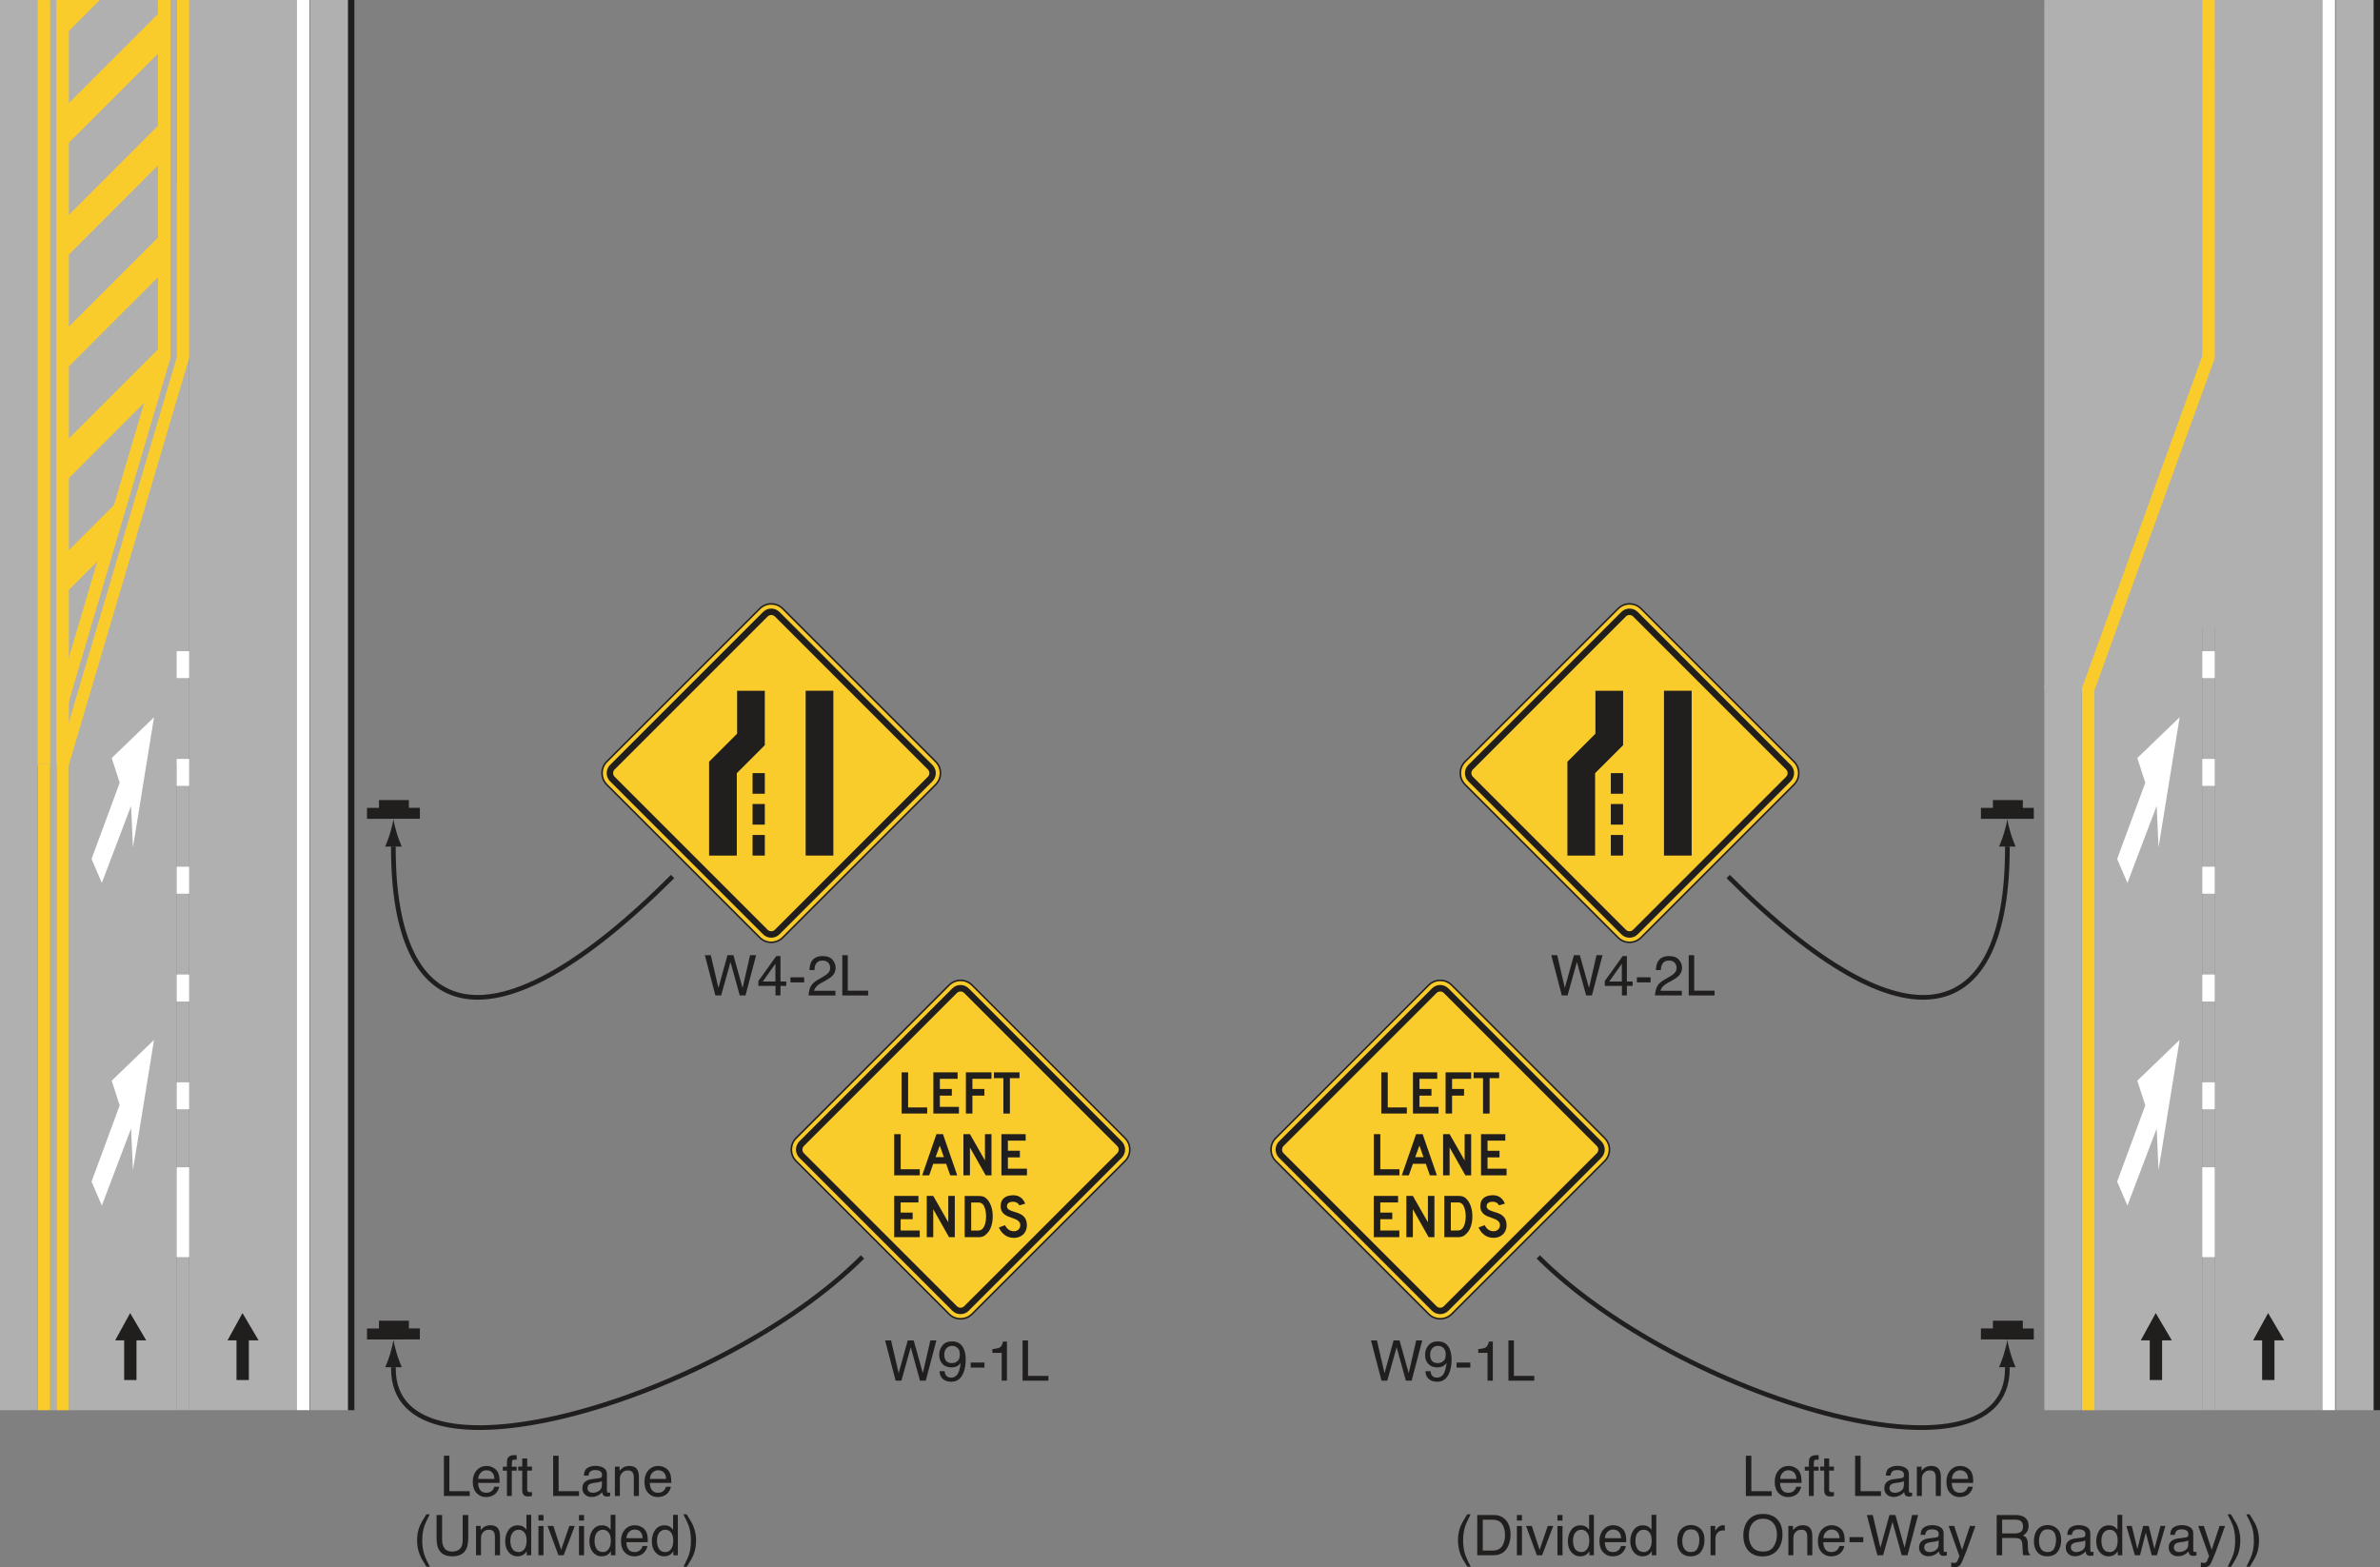 <?xml version="1.0" encoding="UTF-8"?>
<svg width="381.52pt" height="251.23pt" version="1.2" viewBox="0 0 381.52 251.23" xmlns="http://www.w3.org/2000/svg" xmlns:xlink="http://www.w3.org/1999/xlink"><rect x="0" y="0" width="381.52" height="251.23" fill="#808080" stroke="none"/><defs><symbol id="aa" overflow="visible"></symbol><symbol id="a" overflow="visible"><path d="m0.688-6.453h0.875v5.688h3.266v0.766h-4.141z"/></symbol><symbol id="b" overflow="visible"><path d="m2.547-4.812c0.332 0 0.656 0.078 0.969 0.234s0.551 0.359 0.719 0.609c0.156 0.242 0.258 0.516 0.312 0.828 0.039 0.219 0.062 0.57 0.062 1.047h-3.438c0.008 0.469 0.117 0.852 0.328 1.141 0.207 0.293 0.535 0.438 0.984 0.438 0.414 0 0.742-0.133 0.984-0.406 0.145-0.164 0.242-0.352 0.297-0.562h0.781c-0.023 0.18-0.09 0.375-0.203 0.594-0.117 0.211-0.246 0.383-0.391 0.516-0.242 0.23-0.539 0.383-0.891 0.469-0.188 0.051-0.402 0.078-0.641 0.078-0.594 0-1.094-0.211-1.5-0.641-0.406-0.426-0.609-1.023-0.609-1.797 0-0.75 0.203-1.359 0.609-1.828 0.414-0.477 0.957-0.719 1.625-0.719zm1.25 2.078c-0.031-0.344-0.105-0.613-0.219-0.812-0.219-0.383-0.586-0.578-1.094-0.578-0.355 0-0.656 0.137-0.906 0.406-0.25 0.262-0.383 0.59-0.391 0.984z"/></symbol><symbol id="m" overflow="visible"><path d="m0.781-5.422c0.008-0.332 0.066-0.57 0.172-0.719 0.176-0.27 0.531-0.406 1.062-0.406h0.156c0.051 0 0.109 0.008 0.172 0.016v0.719h-0.172c-0.031-0.008-0.07-0.016-0.109-0.016-0.242 0-0.387 0.062-0.438 0.188-0.043 0.125-0.062 0.445-0.062 0.953h0.781v0.625h-0.781v4.062h-0.781v-4.062h-0.656v-0.625h0.656z"/></symbol><symbol id="l" overflow="visible"><path d="m0.734-6.016h0.797v1.312h0.766v0.641h-0.766v3.078c0 0.156 0.055 0.266 0.172 0.328 0.062 0.031 0.164 0.047 0.312 0.047h0.109c0.051 0 0.109-0.004 0.172-0.016v0.625c-0.094 0.031-0.195 0.051-0.297 0.062-0.094 0.008-0.199 0.016-0.312 0.016-0.367 0-0.617-0.094-0.75-0.281-0.137-0.195-0.203-0.441-0.203-0.734v-3.125h-0.641v-0.641h0.641z"/></symbol><symbol id="e" overflow="visible"></symbol><symbol id="d" overflow="visible"><path d="m1.188-1.25c0 0.23 0.082 0.414 0.25 0.547 0.164 0.125 0.363 0.188 0.594 0.188 0.281 0 0.551-0.062 0.812-0.188 0.438-0.219 0.656-0.57 0.656-1.062v-0.625c-0.094 0.062-0.219 0.117-0.375 0.156-0.156 0.031-0.309 0.059-0.453 0.078l-0.469 0.062c-0.293 0.043-0.512 0.105-0.656 0.188-0.242 0.137-0.359 0.355-0.359 0.656zm1.922-1.609c0.176-0.02 0.297-0.094 0.359-0.219 0.031-0.07 0.047-0.176 0.047-0.312 0-0.258-0.102-0.453-0.297-0.578-0.188-0.125-0.461-0.188-0.812-0.188-0.418 0-0.711 0.117-0.875 0.344-0.094 0.117-0.156 0.297-0.188 0.547h-0.734c0.008-0.582 0.191-0.988 0.547-1.219 0.363-0.227 0.785-0.344 1.266-0.344 0.551 0 1.004 0.109 1.359 0.328 0.344 0.211 0.516 0.539 0.516 0.984v2.703c0 0.086 0.016 0.152 0.047 0.203 0.031 0.055 0.098 0.078 0.203 0.078h0.125c0.039-0.008 0.086-0.02 0.141-0.031v0.578c-0.125 0.039-0.219 0.062-0.281 0.062-0.062 0.008-0.152 0.016-0.266 0.016-0.273 0-0.469-0.094-0.594-0.281-0.062-0.102-0.109-0.25-0.141-0.438-0.156 0.211-0.387 0.391-0.688 0.547-0.305 0.156-0.637 0.234-1 0.234-0.438 0-0.797-0.133-1.078-0.391-0.273-0.27-0.406-0.602-0.406-1 0-0.438 0.133-0.773 0.406-1.016 0.27-0.238 0.629-0.383 1.078-0.438z"/></symbol><symbol id="h" overflow="visible"><path d="m0.578-4.703h0.75v0.672c0.227-0.281 0.461-0.477 0.703-0.594 0.25-0.125 0.531-0.188 0.844-0.188 0.664 0 1.113 0.234 1.344 0.703 0.133 0.25 0.203 0.617 0.203 1.094v3.016h-0.812v-2.969c0-0.281-0.043-0.508-0.125-0.688-0.137-0.289-0.391-0.438-0.766-0.438-0.188 0-0.34 0.016-0.453 0.047-0.219 0.062-0.414 0.195-0.578 0.391-0.137 0.156-0.227 0.32-0.266 0.484-0.031 0.168-0.047 0.402-0.047 0.703v2.469h-0.797z"/></symbol><symbol id="k" overflow="visible"><path d="m2.656-6.562c-0.461 0.898-0.758 1.555-0.891 1.969-0.211 0.648-0.312 1.391-0.312 2.234s0.117 1.621 0.359 2.328c0.145 0.426 0.43 1.051 0.859 1.875h-0.531c-0.43-0.68-0.695-1.109-0.797-1.297-0.094-0.18-0.203-0.422-0.328-0.734-0.168-0.438-0.281-0.898-0.344-1.391-0.031-0.258-0.047-0.504-0.047-0.734 0-0.863 0.133-1.633 0.406-2.312 0.176-0.438 0.535-1.082 1.078-1.938z"/></symbol><symbol id="u" overflow="visible"><path d="m1.641-6.453v3.984c0 0.469 0.086 0.859 0.266 1.172 0.258 0.469 0.695 0.703 1.312 0.703 0.738 0 1.242-0.254 1.516-0.766 0.133-0.27 0.203-0.641 0.203-1.109v-3.984h0.891v3.625c0 0.793-0.105 1.402-0.312 1.828-0.398 0.781-1.141 1.172-2.234 1.172-1.086 0-1.824-0.391-2.219-1.172-0.211-0.426-0.312-1.035-0.312-1.828v-3.625z"/></symbol><symbol id="c" overflow="visible"><path d="m1.078-2.297c0 0.5 0.102 0.922 0.312 1.266 0.219 0.344 0.566 0.516 1.047 0.516 0.363 0 0.66-0.156 0.891-0.469 0.238-0.32 0.359-0.773 0.359-1.359 0-0.602-0.125-1.047-0.375-1.328-0.242-0.281-0.539-0.422-0.891-0.422-0.398 0-0.719 0.152-0.969 0.453-0.25 0.305-0.375 0.75-0.375 1.344zm1.188-2.5c0.363 0 0.664 0.078 0.906 0.234 0.145 0.086 0.305 0.242 0.484 0.469v-2.391h0.766v6.484h-0.719v-0.656c-0.188 0.293-0.406 0.508-0.656 0.641-0.25 0.125-0.539 0.188-0.859 0.188-0.531 0-0.992-0.219-1.375-0.656-0.375-0.445-0.562-1.035-0.562-1.766 0-0.688 0.172-1.281 0.516-1.781 0.352-0.508 0.852-0.766 1.5-0.766z"/></symbol><symbol id="i" overflow="visible"><path d="m0.578-4.688h0.812v4.688h-0.812zm0-1.766h0.812v0.891h-0.812z"/></symbol><symbol id="t" overflow="visible"><path d="m0.969-4.703 1.25 3.828 1.312-3.828h0.875l-1.781 4.703h-0.844l-1.734-4.703z"/></symbol><symbol id="j" overflow="visible"><path d="m0.312 1.844c0.469-0.918 0.77-1.586 0.906-2 0.195-0.625 0.297-1.359 0.297-2.203 0-0.852-0.117-1.629-0.344-2.328-0.156-0.438-0.449-1.062-0.875-1.875h0.531c0.445 0.719 0.719 1.168 0.812 1.344 0.102 0.168 0.207 0.398 0.312 0.688 0.145 0.367 0.242 0.73 0.297 1.094 0.062 0.355 0.094 0.699 0.094 1.031 0 0.867-0.137 1.637-0.406 2.312-0.18 0.438-0.539 1.082-1.078 1.938z"/></symbol><symbol id="g" overflow="visible"><path d="m1.109-6.453 1.219 5.25 1.453-5.25h0.953l1.469 5.25 1.203-5.25h0.969l-1.703 6.453h-0.922l-1.484-5.359-1.5 5.359h-0.922l-1.688-6.453z"/></symbol><symbol id="s" overflow="visible"><path d="m2.969-2.234v-2.844l-2.016 2.844zm0.016 2.234v-1.531h-2.75v-0.781l2.875-4h0.672v4.078h0.922v0.703h-0.922v1.531z"/></symbol><symbol id="f" overflow="visible"><path d="m0.375-2.906h2.203v0.812h-2.203z"/></symbol><symbol id="r" overflow="visible"><path d="m0.281 0c0.031-0.539 0.141-1.008 0.328-1.406 0.195-0.406 0.582-0.773 1.156-1.109l0.844-0.484c0.375-0.219 0.633-0.406 0.781-0.562 0.238-0.238 0.359-0.516 0.359-0.828 0-0.363-0.109-0.656-0.328-0.875s-0.512-0.328-0.875-0.328c-0.543 0-0.918 0.211-1.125 0.625-0.117 0.219-0.18 0.523-0.188 0.906h-0.797c0.008-0.539 0.109-0.988 0.297-1.344 0.344-0.602 0.945-0.906 1.812-0.906 0.727 0 1.254 0.199 1.578 0.594 0.332 0.387 0.5 0.812 0.5 1.281 0 0.512-0.18 0.945-0.531 1.297-0.199 0.211-0.562 0.465-1.094 0.766l-0.609 0.328c-0.281 0.156-0.508 0.309-0.672 0.453-0.293 0.25-0.477 0.531-0.547 0.844h3.422v0.75z"/></symbol><symbol id="q" overflow="visible"><path d="m1.203-1.516c0.02 0.438 0.188 0.742 0.5 0.906 0.156 0.086 0.336 0.125 0.547 0.125 0.375 0 0.691-0.156 0.953-0.469 0.27-0.312 0.461-0.953 0.578-1.922-0.18 0.281-0.398 0.48-0.656 0.594-0.262 0.105-0.539 0.156-0.828 0.156-0.617 0-1.102-0.188-1.453-0.562-0.344-0.375-0.516-0.859-0.516-1.453 0-0.57 0.172-1.07 0.516-1.5 0.344-0.438 0.859-0.656 1.547-0.656 0.914 0 1.547 0.414 1.891 1.234 0.195 0.461 0.297 1.027 0.297 1.703 0 0.773-0.117 1.453-0.344 2.047-0.387 0.992-1.039 1.484-1.953 1.484-0.617 0-1.086-0.164-1.406-0.484-0.324-0.32-0.484-0.723-0.484-1.203zm1.188-1.297c0.312 0 0.598-0.102 0.859-0.312 0.258-0.207 0.391-0.566 0.391-1.078 0-0.469-0.121-0.812-0.359-1.031-0.23-0.227-0.523-0.344-0.875-0.344-0.387 0-0.695 0.133-0.922 0.391-0.23 0.262-0.344 0.605-0.344 1.031 0 0.418 0.098 0.746 0.297 0.984 0.195 0.242 0.516 0.359 0.953 0.359z"/></symbol><symbol id="p" overflow="visible"><path d="m0.859-4.453v-0.609c0.57-0.051 0.969-0.141 1.188-0.266 0.227-0.133 0.398-0.445 0.516-0.938h0.625v6.266h-0.844v-4.453z"/></symbol><symbol id="z" overflow="visible"><path d="m3.172-0.75c0.289 0 0.531-0.031 0.719-0.094 0.344-0.113 0.625-0.332 0.844-0.656 0.164-0.258 0.289-0.594 0.375-1 0.039-0.238 0.062-0.461 0.062-0.672 0-0.801-0.164-1.422-0.484-1.859-0.312-0.445-0.824-0.672-1.531-0.672h-1.547v4.953zm-2.453-5.703h2.625c0.883 0 1.57 0.312 2.062 0.938 0.438 0.574 0.656 1.305 0.656 2.188 0 0.688-0.133 1.309-0.391 1.859-0.449 0.98-1.23 1.469-2.344 1.469h-2.609z"/></symbol><symbol id="o" overflow="visible"><path d="m2.453-0.516c0.52 0 0.875-0.195 1.062-0.594 0.195-0.395 0.297-0.836 0.297-1.328 0-0.438-0.07-0.789-0.203-1.062-0.219-0.438-0.605-0.656-1.156-0.656-0.48 0-0.828 0.188-1.047 0.562-0.219 0.367-0.328 0.809-0.328 1.328 0 0.5 0.109 0.918 0.328 1.25 0.219 0.336 0.566 0.5 1.047 0.5zm0.031-4.328c0.602 0 1.113 0.203 1.531 0.609 0.414 0.406 0.625 1 0.625 1.781 0 0.762-0.188 1.391-0.562 1.891-0.367 0.492-0.934 0.734-1.703 0.734-0.648 0-1.164-0.219-1.547-0.656-0.375-0.438-0.562-1.023-0.562-1.766 0-0.789 0.195-1.422 0.594-1.891 0.406-0.469 0.945-0.703 1.625-0.703z"/></symbol><symbol id="y" overflow="visible"><path d="m0.609-4.703h0.75v0.812c0.062-0.156 0.211-0.348 0.453-0.578 0.238-0.227 0.516-0.344 0.828-0.344 0.008 0 0.031 0.008 0.062 0.016h0.188v0.844c-0.043-0.008-0.086-0.016-0.125-0.016-0.043-0.008-0.09-0.016-0.141-0.016-0.398 0-0.703 0.133-0.922 0.391-0.211 0.262-0.312 0.559-0.312 0.891v2.703h-0.781z"/></symbol><symbol id="x" overflow="visible"><path d="m3.469-6.625c1.145 0 1.988 0.367 2.531 1.094 0.426 0.574 0.641 1.305 0.641 2.188 0 0.969-0.246 1.773-0.734 2.406-0.574 0.75-1.391 1.125-2.453 1.125-0.992 0-1.773-0.328-2.344-0.984-0.5-0.633-0.75-1.43-0.75-2.391 0-0.875 0.211-1.625 0.641-2.25 0.562-0.789 1.383-1.188 2.469-1.188zm0.094 6.031c0.77 0 1.328-0.273 1.672-0.828 0.344-0.551 0.516-1.188 0.516-1.906 0-0.758-0.199-1.367-0.594-1.828-0.398-0.469-0.938-0.703-1.625-0.703-0.68 0-1.23 0.23-1.656 0.688-0.418 0.461-0.625 1.137-0.625 2.031 0 0.719 0.18 1.324 0.547 1.812 0.363 0.492 0.953 0.734 1.766 0.734z"/></symbol><symbol id="n" overflow="visible"><path d="m3.516-4.703h0.875c-0.105 0.305-0.352 0.992-0.734 2.062-0.293 0.812-0.531 1.477-0.719 1.984-0.461 1.195-0.781 1.926-0.969 2.188-0.188 0.258-0.512 0.391-0.969 0.391-0.117 0-0.203-0.008-0.266-0.016-0.055 0-0.125-0.012-0.219-0.031v-0.734c0.133 0.039 0.234 0.066 0.297 0.078 0.062 0.008 0.117 0.016 0.172 0.016 0.145 0 0.25-0.027 0.312-0.078 0.07-0.055 0.133-0.109 0.188-0.172 0.008-0.031 0.055-0.156 0.141-0.375 0.094-0.211 0.16-0.367 0.203-0.469l-1.734-4.844h0.891l1.266 3.828z"/></symbol><symbol id="w" overflow="visible"><path d="m3.688-3.5c0.406 0 0.727-0.078 0.969-0.234 0.238-0.164 0.359-0.461 0.359-0.891 0-0.469-0.168-0.785-0.5-0.953-0.18-0.082-0.418-0.125-0.719-0.125h-2.125v2.203zm-2.891-2.953h2.984c0.488 0 0.895 0.074 1.219 0.219 0.602 0.273 0.906 0.777 0.906 1.516 0 0.387-0.086 0.703-0.25 0.953-0.156 0.25-0.375 0.449-0.656 0.594 0.25 0.105 0.438 0.242 0.562 0.406 0.125 0.168 0.195 0.438 0.219 0.812l0.031 0.859c0.008 0.25 0.031 0.434 0.062 0.547 0.051 0.211 0.145 0.344 0.281 0.406v0.141h-1.078c-0.031-0.051-0.059-0.117-0.078-0.203-0.012-0.094-0.023-0.266-0.031-0.516l-0.062-1.078c-0.023-0.426-0.18-0.711-0.469-0.859-0.168-0.07-0.43-0.109-0.781-0.109h-1.984v2.766h-0.875z"/></symbol><symbol id="v" overflow="visible"><path d="m0.938-4.703 0.906 3.703 0.922-3.703h0.891l0.922 3.688 0.969-3.688h0.781l-1.359 4.703h-0.828l-0.953-3.641-0.922 3.641h-0.828l-1.359-4.703z"/></symbol></defs><g transform="translate(-113.99 -83.211)"><g fill="#211e1e"><use x="507.659" y="58.174" width="100%" height="100%" xlink:href="#aa"/></g><path transform="matrix(1 0 0 -1 120.03 83.21)" d="m0.002-0.001v-107.36l19.664 50.105v57.254" fill="#b0b0b0" stroke="#b0b0b0" stroke-miterlimit="10"/><path transform="matrix(1 0 0 -1 133.67 163.22)" d="m-5.3125e-4 0.001v-146.05" fill="none" stroke="#b0b0b0" stroke-miterlimit="10" stroke-width="17.279"/><path d="m116.99 206.01 26.066-96.176v96.176z" fill="#b0b0b0"/><path transform="matrix(1 0 0 -1 116.99 205.68)" d="m4.8125e-4 0.001v122.46" fill="none" stroke="#b0b0b0" stroke-miterlimit="10" stroke-width="6"/><path transform="matrix(1 0 0 -1 136.27 83.21)" d="m-9.75e-4 -0.001v-57.254l-19.277-65.211v-103.59" fill="none" stroke="#b0b0b0" stroke-miterlimit="10" stroke-width="6"/><g fill="#facc2b"><path d="m124.96 177.84 11.188-11.191v-6.367l-11.188 11.195z"/><path d="m124.96 159.93 15.492-15.496v-6.363l-15.492 15.496z"/><path d="m124.96 142.01 15.328-15.336v-6.363l-15.328 15.332z"/><path d="m124.96 124.09 15.465-15.469v-6.363l-15.465 15.469z"/><path d="m124.96 106.17 15.555-15.559v-6.363l-15.555 15.559z"/><path d="m124.96 83.211v5.039l5.035-5.039z"/></g><g fill="#211e1e"><use x="184.462" y="323.018" width="100%" height="100%" xlink:href="#a"/><use x="189.466" y="323.018" width="100%" height="100%" xlink:href="#b"/><use x="194.47" y="323.018" width="100%" height="100%" xlink:href="#m"/><use x="196.972" y="323.018" width="100%" height="100%" xlink:href="#l"/><use x="199.474" y="323.018" width="100%" height="100%" xlink:href="#e"/><use x="201.976" y="323.018" width="100%" height="100%" xlink:href="#a"/><use x="206.98" y="323.018" width="100%" height="100%" xlink:href="#d"/><use x="211.984" y="323.018" width="100%" height="100%" xlink:href="#h"/><use x="216.988" y="323.018" width="100%" height="100%" xlink:href="#b"/><use x="180.223" y="332.522" width="100%" height="100%" xlink:href="#k"/><use x="183.22" y="332.522" width="100%" height="100%" xlink:href="#u"/><use x="189.718" y="332.522" width="100%" height="100%" xlink:href="#h"/><use x="194.722" y="332.522" width="100%" height="100%" xlink:href="#c"/><use x="199.726" y="332.522" width="100%" height="100%" xlink:href="#i"/><use x="201.724" y="332.522" width="100%" height="100%" xlink:href="#t"/><use x="206.224" y="332.522" width="100%" height="100%" xlink:href="#i"/><use x="208.222" y="332.522" width="100%" height="100%" xlink:href="#c"/><use x="213.226" y="332.522" width="100%" height="100%" xlink:href="#b"/><use x="218.23" y="332.522" width="100%" height="100%" xlink:href="#c"/><use x="223.234" y="332.522" width="100%" height="100%" xlink:href="#j"/><use x="226.825" y="242.783" width="100%" height="100%" xlink:href="#g"/><use x="235.321" y="242.783" width="100%" height="100%" xlink:href="#s"/><use x="240.325" y="242.783" width="100%" height="100%" xlink:href="#f"/><use x="243.322" y="242.783" width="100%" height="100%" xlink:href="#r"/><use x="248.326" y="242.783" width="100%" height="100%" xlink:href="#a"/></g><g fill="none"><path transform="matrix(1 0 0 -1 143.31 83.21)" d="m4.9375e-4 -0.001v-226.05" stroke="#b0b0b0" stroke-miterlimit="10" stroke-width="2"/><path transform="matrix(1 0 0 -1 152.95 83.21)" d="m0.001-0.001v-226.05" stroke="#b0b0b0" stroke-miterlimit="10" stroke-width="17.279"/><path transform="matrix(1 0 0 -1 143.31 270.33)" d="m4.9375e-4 -3.125e-5v-39.52" stroke="#fff" stroke-dasharray="14.4, 43.2" stroke-width="2"/><path transform="matrix(1 0 0 -1 143.31 187.59)" d="m4.9375e-4 -4.375e-5v-75.598" stroke="#fff" stroke-dasharray="4.32, 12.96" stroke-width="2"/></g><path d="m138.68 198.19-3.379 20.855-0.301-6.652-4.688 12.348-1.648-3.836 4.512-12.219-1.277-3.961z" fill="#fff" fill-rule="evenodd"/><path d="m138.68 249.91-3.379 20.855-0.301-6.652-4.688 12.348-1.648-3.836 4.512-12.219-1.277-3.961z" fill="#fff" fill-rule="evenodd"/><g fill="none"><g stroke-miterlimit="10"><path transform="matrix(1 0 0 -1 166.73 83.21)" d="m-0.001-0.001v-226.05" stroke="#b0b0b0" stroke-width="6"/><path transform="matrix(1 0 0 -1 162.59 83.21)" d="m0.001-0.001v-226.05" stroke="#fff" stroke-width="2"/><path transform="matrix(1 0 0 -1 170.3 83.21)" d="m-0.002-0.001v-226.05" stroke="#211e1e"/></g><path transform="matrix(1 0 0 -1 221.81 223.72)" d="m-0.002 4.4375e-4c-29.016-29.016-44.758-23.734-44.758 4.543v0.266" stroke="#211e1e" stroke-width=".75"/></g><g fill="#211e1e"><path d="m174.74 212.71v-1.246l4.797-4e-3v1.246h1.758l4e-3 1.762h-4.238l-4.238 4e-3v-1.762z"/><path d="m177.6 216.79c0.262 0.867 0.504 1.434 0.785 2.129l-2.652 4e-3c0.121-0.25 0.523-1.262 0.785-2.133 0.277-0.926 0.469-1.77 0.539-2.316 0.066 0.547 0.262 1.391 0.543 2.316"/><use x="255.721" y="304.535" width="100%" height="100%" xlink:href="#g"/><use x="264.217" y="304.535" width="100%" height="100%" xlink:href="#q"/><use x="269.221" y="304.535" width="100%" height="100%" xlink:href="#f"/><use x="272.218" y="304.535" width="100%" height="100%" xlink:href="#p"/><use x="277.222" y="304.535" width="100%" height="100%" xlink:href="#a"/></g><path transform="matrix(1 0 0 -1 252.25 284.7)" d="m0.002-2.5e-5c-22.5-22.5-75.195-38.336-75.195-17.938v0.266" fill="none" stroke="#211e1e" stroke-width=".75"/><g fill="#211e1e"><path d="m174.74 296.17v-1.246l4.797-8e-3v1.246l1.762-4e-3v1.762l-4.238 8e-3 -4.234 4e-3 -4e-3 -1.762z"/><path d="m177.61 300.25c0.262 0.867 0.504 1.43 0.785 2.125l-2.648 4e-3c0.117-0.246 0.52-1.262 0.781-2.129 0.277-0.93 0.469-1.773 0.535-2.316 0.07 0.543 0.266 1.387 0.547 2.316"/><path d="m153.88 304.43v-6.356h1.559l-2.578-4.375-2.398 4.375h1.438v6.356z"/><path d="m135.87 304.43v-6.356h1.559l-2.578-4.375-2.398 4.375h1.441v6.356z"/></g><g><path d="m237.62 234.27c-0.695 0-1.348-0.27-1.84-0.762l-24.523-24.523c-0.488-0.492-0.762-1.145-0.762-1.84s0.273-1.348 0.762-1.84l24.523-24.523c0.492-0.488 1.145-0.762 1.84-0.762 0.695 0 1.352 0.273 1.84 0.762l24.523 24.523c1.016 1.016 1.016 2.664 0 3.68l-24.523 24.523c-0.488 0.492-1.145 0.762-1.84 0.762" fill="#facc2b"/><path d="m237.62 179.89c-0.727 0-1.414 0.285-1.926 0.801l-24.523 24.523c-1.062 1.062-1.062 2.793 0 3.856l24.523 24.523c0.512 0.512 1.199 0.797 1.926 0.797 0.73 0 1.414-0.285 1.93-0.797l24.523-24.523c0.516-0.516 0.797-1.199 0.797-1.93 0-0.727-0.281-1.414-0.797-1.926l-24.523-24.523c-0.516-0.516-1.199-0.801-1.93-0.801m0 0.25c0.637 0 1.27 0.242 1.754 0.727l24.523 24.523c0.965 0.965 0.965 2.535 0 3.504l-24.523 24.52c-0.484 0.484-1.117 0.727-1.754 0.727-0.633 0-1.266-0.242-1.75-0.727l-24.523-24.52c-0.969-0.969-0.969-2.539 0-3.504l24.523-24.523c0.484-0.484 1.117-0.727 1.75-0.727" fill="#211e1e"/><path d="m236.31 232.98c0.727 0.727 1.902 0.727 2.629 0l24.52-24.523c0.727-0.723 0.727-1.902 0-2.625l-24.52-24.523c-0.727-0.723-1.902-0.723-2.629 0l-24.523 24.523c-0.723 0.723-0.723 1.902 0 2.625z" fill="#211e1e"/><path d="m237.04 232.25c0.32 0.32 0.844 0.32 1.168 0l24.523-24.523c0.32-0.324 0.32-0.848 0-1.168l-24.523-24.523c-0.324-0.324-0.848-0.324-1.168 0l-24.523 24.523c-0.32 0.32-0.32 0.844 0 1.168z" fill="#facc2b"/></g><g fill="#211e1e"><path d="m243.14 220.36h4.438v-26.422h-4.438z"/><path d="m234.63 220.36h1.961v-3.301h-1.961z"/><path d="m234.63 210.45h1.961v-3.305h-1.961z"/><path d="m234.63 215.4h1.961v-3.305h-1.961z"/><path d="m227.66 220.36v-15.047l4.492-4.492v-6.883h4.438v8.723l-4.488 4.488v13.211z"/></g><g><path d="m267.97 294.62c-0.691 0-1.348-0.27-1.84-0.762l-24.52-24.523c-0.492-0.492-0.766-1.145-0.766-1.84 0-0.695 0.273-1.348 0.766-1.84l24.52-24.523c0.492-0.488 1.148-0.762 1.84-0.762 0.695 0 1.352 0.273 1.844 0.762l24.52 24.523c0.492 0.492 0.762 1.145 0.762 1.84 0 0.695-0.27 1.348-0.762 1.84l-24.52 24.523c-0.492 0.492-1.148 0.762-1.844 0.762" fill="#facc2b"/><path d="m267.97 240.24c-0.727 0-1.41 0.285-1.926 0.801l-24.523 24.52c-0.516 0.516-0.801 1.203-0.801 1.93 0 0.73 0.285 1.414 0.801 1.93l24.523 24.523c0.516 0.516 1.199 0.797 1.926 0.797 0.73 0 1.414-0.281 1.93-0.797l24.523-24.523c0.516-0.516 0.797-1.199 0.797-1.93 0-0.727-0.281-1.414-0.797-1.93l-24.523-24.52c-0.516-0.516-1.199-0.801-1.93-0.801m0 0.25c0.637 0 1.27 0.242 1.754 0.727l24.523 24.523c0.965 0.965 0.965 2.535 0 3.504l-24.523 24.52c-0.484 0.484-1.117 0.727-1.754 0.727-0.633 0-1.266-0.242-1.75-0.727l-24.523-24.52c-0.965-0.969-0.965-2.539 0-3.504l24.523-24.523c0.484-0.484 1.117-0.727 1.75-0.727" fill="#211e1e"/><path d="m242.13 268.8c-0.723-0.723-0.723-1.902 0-2.625l24.523-24.523c0.727-0.727 1.902-0.727 2.629 0l24.523 24.523c0.723 0.723 0.723 1.902 0 2.625l-24.523 24.523c-0.727 0.727-1.902 0.727-2.629 0z" fill="#211e1e"/><path d="m242.86 268.08c-0.32-0.324-0.32-0.848 0-1.168l24.523-24.523c0.32-0.324 0.848-0.324 1.168 0l24.523 24.523c0.32 0.32 0.32 0.844 0 1.168l-24.523 24.52c-0.32 0.324-0.848 0.324-1.168 0z" fill="#facc2b"/></g><g fill="#211e1e"><g><path d="m275.88 256.04v5.676h-1.047v-5.676h-1.512v-0.93h4.098v0.93z"/><path d="m263.61 261.71v-6.606h3.887v1.043h-2.844v1.625h1.918v1.066h-1.918v1.805h3.055v1.066z"/><path d="m269.87 256.15v1.625h1.922v1.066h-1.922v2.871h-1.043v-6.606h4.098v1.043z"/><path d="m258.52 261.71v-6.606h1.043v5.633h3.055v0.973z"/><path d="m266.12 281.53-2.527-4.477v4.477h-1.043v-6.609h1.043l2.41 4.223v-4.223h1.043v6.609z"/><path d="m277.96 281.14c-0.371 0.324-0.879 0.508-1.438 0.508-1.137 0-1.969-0.672-2.41-1.668l0.996-0.371c0.277 0.625 0.789 0.973 1.414 0.973 0.605 0 1.02-0.418 1.02-0.973 0-0.879-1.02-1.02-1.875-1.367-0.395-0.164-1.277-0.555-1.277-1.645 0-1.301 0.883-1.785 2.062-1.785 0.93 0 1.555 0.531 1.879 1.344l-0.926 0.277s-0.234-0.555-0.977-0.578c-0.484-0.023-1.062 0.16-1.02 0.766 0.094 1.227 3.199 0.414 3.199 3.012 0 0.602-0.23 1.137-0.648 1.508"/><path d="m271.53 276.25c-0.164-0.164-0.395-0.277-0.672-0.277h-1.184v4.496h1.043c0.348 0 0.559-0.07 0.742-0.258 0.395-0.395 0.602-1.109 0.602-1.992 0-0.879-0.207-1.621-0.531-1.969m0.441 4.914c-0.254 0.23-0.605 0.348-0.953 0.371h-2.387v-6.606h2.133c0.672 0 0.93 0.066 1.273 0.344 0.699 0.605 1.09 1.648 1.09 2.945 0 1.32-0.414 2.363-1.156 2.945"/><path d="m257.33 281.53v-6.609h3.887v1.047h-2.848v1.621h1.922v1.066h-1.922v1.809h3.059v1.066z"/><path d="m272 271.62-2.527-4.473v4.473h-1.043v-6.606h1.043l2.41 4.219v-4.219h1.043v6.606z"/><path d="m274.52 271.62v-6.606h3.887v1.043h-2.848v1.621h1.922v1.066h-1.922v1.809h3.059v1.066z"/><path d="m264.64 266.85-0.676 1.852h1.328zm1.676 4.773-0.652-1.855h-2.074l-0.652 1.855h-1.117l2.281-6.606h1.051l2.285 6.606z"/><path d="m257.33 271.62v-6.606h1.043v5.633h3.055v0.973z"/></g><use x="393.169" y="323.018" width="100%" height="100%" xlink:href="#a"/><use x="398.173" y="323.018" width="100%" height="100%" xlink:href="#b"/><use x="403.177" y="323.018" width="100%" height="100%" xlink:href="#m"/><use x="405.679" y="323.018" width="100%" height="100%" xlink:href="#l"/><use x="408.181" y="323.018" width="100%" height="100%" xlink:href="#e"/><use x="410.683" y="323.018" width="100%" height="100%" xlink:href="#a"/><use x="415.687" y="323.018" width="100%" height="100%" xlink:href="#d"/><use x="420.691" y="323.018" width="100%" height="100%" xlink:href="#h"/><use x="425.695" y="323.018" width="100%" height="100%" xlink:href="#b"/><use x="347.08" y="332.522" width="100%" height="100%" xlink:href="#k"/><use x="350.077" y="332.522" width="100%" height="100%" xlink:href="#z"/><use x="356.575" y="332.522" width="100%" height="100%" xlink:href="#i"/><use x="358.573" y="332.522" width="100%" height="100%" xlink:href="#t"/><use x="363.073" y="332.522" width="100%" height="100%" xlink:href="#i"/><use x="365.071" y="332.522" width="100%" height="100%" xlink:href="#c"/><use x="370.075" y="332.522" width="100%" height="100%" xlink:href="#b"/><use x="375.079" y="332.522" width="100%" height="100%" xlink:href="#c"/><use x="380.083" y="332.522" width="100%" height="100%" xlink:href="#e"/><use x="382.585" y="332.522" width="100%" height="100%" xlink:href="#o"/><use x="387.589" y="332.522" width="100%" height="100%" xlink:href="#y"/><use x="390.586" y="332.522" width="100%" height="100%" xlink:href="#e"/><use x="393.088" y="332.522" width="100%" height="100%" xlink:href="#x"/><use x="400.09" y="332.522" width="100%" height="100%" xlink:href="#h"/><use x="405.094" y="332.522" width="100%" height="100%" xlink:href="#b"/><use x="410.098" y="332.522" width="100%" height="100%" xlink:href="#f"/><use x="413.095" y="332.522" width="100%" height="100%" xlink:href="#g"/><use x="421.261" y="332.522" width="100%" height="100%" xlink:href="#d"/><use x="426.265" y="332.522" width="100%" height="100%" xlink:href="#n"/><use x="430.765" y="332.522" width="100%" height="100%" xlink:href="#e"/><use x="433.267" y="332.522" width="100%" height="100%" xlink:href="#w"/><use x="439.765" y="332.522" width="100%" height="100%" xlink:href="#o"/><use x="444.769" y="332.522" width="100%" height="100%" xlink:href="#d"/><use x="449.773" y="332.522" width="100%" height="100%" xlink:href="#c"/><use x="454.777" y="332.522" width="100%" height="100%" xlink:href="#v"/><use x="461.275" y="332.522" width="100%" height="100%" xlink:href="#d"/><use x="466.279" y="332.522" width="100%" height="100%" xlink:href="#n"/><use x="470.779" y="332.522" width="100%" height="100%" xlink:href="#j"/><use x="473.776" y="332.522" width="100%" height="100%" xlink:href="#j"/></g><g><path d="m469.03 83.211 0.5 100.66h-26.844v-100.66z" fill="#b0b0b0"/><path d="m444.7 171.87 12.215-16.309h-12.215z" fill="#b0b0b0"/><g fill="#211e1e"><use x="362.508" y="242.781" width="100%" height="100%" xlink:href="#g"/><use x="371.004" y="242.781" width="100%" height="100%" xlink:href="#s"/><use x="376.008" y="242.781" width="100%" height="100%" xlink:href="#f"/><use x="379.005" y="242.781" width="100%" height="100%" xlink:href="#r"/><use x="384.009" y="242.781" width="100%" height="100%" xlink:href="#a"/></g></g><g fill="none"><g stroke="#b0b0b0" stroke-miterlimit="10"><path transform="matrix(1 0 0 -1 468.02 83.21)" d="m0.002-0.001v-226.05" stroke-width="2"/><path transform="matrix(1 0 0 -1 477.66 83.21)" d="m-9.4375e-4 -0.001v-226.05" stroke-width="17.279"/><path transform="matrix(1 0 0 -1 458.38 163.22)" d="m1.25e-5 0.001v-146.05" stroke-width="17.279"/><path transform="matrix(1 0 0 -1 444.7 193.68)" d="m0.002 0.001v110.46" stroke-width="6"/><path transform="matrix(1 0 0 -1 463.98 83.21)" d="m-3.125e-5 -0.001v-57.254l-19.277-53.211v-115.59" stroke-width="6"/></g><g stroke-width="2"><path transform="matrix(1 0 0 -1 448.74 309.27)" d="m-0.001 4.75e-4v115.59l19.281 53.211v57.254" stroke="#facc2b" stroke-miterlimit="10"/><path transform="matrix(1 0 0 -1 468.02 270.33)" d="m0.002-3.125e-5v-39.52" stroke="#fff" stroke-dasharray="14.4, 43.2"/><path transform="matrix(1 0 0 -1 468.02 187.59)" d="m0.002-4.375e-5v-75.598" stroke="#fff" stroke-dasharray="4.32, 12.96"/></g></g><path d="m463.39 198.19-3.383 20.855-0.297-6.652-4.688 12.348-1.648-3.836 4.512-12.219-1.277-3.961z" fill="#fff" fill-rule="evenodd"/><path d="m463.39 249.91-3.383 20.855-0.297-6.652-4.688 12.348-1.648-3.836 4.512-12.219-1.277-3.961z" fill="#fff" fill-rule="evenodd"/><g fill="none"><g stroke-miterlimit="10"><path transform="matrix(1 0 0 -1 491.44 83.21)" d="m6.25e-6 -0.001v-226.05" stroke="#b0b0b0" stroke-width="6"/><path transform="matrix(1 0 0 -1 487.3 83.21)" d="m-0.002-0.001v-226.05" stroke="#fff" stroke-width="2"/><path transform="matrix(1 0 0 -1 495.01 83.21)" d="m-9.8125e-4 -0.001v-226.05" stroke="#211e1e"/></g><path transform="matrix(1 0 0 -1 391.02 223.72)" d="m2.5e-5 4.4375e-4c29.02-29.016 44.758-23.734 44.758 4.543v0.266" stroke="#211e1e" stroke-width=".75"/></g><g fill="#211e1e"><path d="m433.46 212.71v-1.246l4.797 4e-3v1.246h1.758v1.762l-4.238-4e-3h-4.238v-1.762z"/><path d="m436.31 216.79c0.262 0.871 0.504 1.434 0.781 2.133l-2.648-4e-3c0.117-0.246 0.523-1.262 0.785-2.129 0.281-0.926 0.473-1.77 0.543-2.316 0.066 0.547 0.258 1.391 0.539 2.316"/><use x="333.607" y="304.535" width="100%" height="100%" xlink:href="#g"/><use x="342.103" y="304.535" width="100%" height="100%" xlink:href="#q"/><use x="347.107" y="304.535" width="100%" height="100%" xlink:href="#f"/><use x="350.104" y="304.535" width="100%" height="100%" xlink:href="#p"/><use x="355.108" y="304.535" width="100%" height="100%" xlink:href="#a"/></g><path transform="matrix(1 0 0 -1 360.58 284.7)" d="m9.3125e-4 -2.5e-5c22.5-22.5 75.191-38.336 75.191-17.938v0.266" fill="none" stroke="#211e1e" stroke-width=".75"/><g fill="#211e1e"><path d="m433.46 296.16v-1.246l4.797 8e-3 -4e-3 1.246 1.762 4e-3 -4e-3 1.758-4.238-4e-3 -4.238-8e-3 4e-3 -1.762z"/><path d="m436.31 300.25c0.262 0.871 0.5 1.434 0.777 2.129l-2.644-4e-3c0.117-0.246 0.52-1.258 0.785-2.125 0.281-0.93 0.477-1.773 0.543-2.316 0.066 0.543 0.258 1.387 0.539 2.316"/><path d="m478.59 304.43v-6.356h1.559l-2.574-4.375-2.398 4.375h1.438v6.356z"/><path d="m460.58 304.43v-6.356h1.559l-2.578-4.375-2.398 4.375h1.438v6.356z"/></g><g><path d="m375.21 234.27c-0.695 0-1.348-0.27-1.84-0.762l-24.523-24.523c-1.016-1.016-1.016-2.664 0-3.68l24.523-24.523c0.492-0.488 1.145-0.762 1.84-0.762s1.352 0.273 1.84 0.762l24.523 24.523c1.016 1.016 1.016 2.664 0 3.68l-24.523 24.523c-0.488 0.492-1.145 0.762-1.84 0.762" fill="#facc2b"/><path d="m375.21 179.89c-0.727 0-1.414 0.285-1.93 0.801l-24.52 24.523c-1.066 1.062-1.066 2.793 0 3.856l24.52 24.523c0.516 0.512 1.203 0.797 1.93 0.797 0.73 0 1.414-0.285 1.93-0.797l24.523-24.523c1.062-1.062 1.062-2.793 0-3.856l-24.523-24.523c-0.516-0.516-1.199-0.801-1.93-0.801m0 0.25c0.637 0 1.27 0.242 1.754 0.727l24.52 24.523c0.969 0.965 0.969 2.535 0 3.504l-24.52 24.52c-0.484 0.484-1.117 0.727-1.754 0.727-0.633 0-1.27-0.242-1.75-0.727l-24.523-24.52c-0.969-0.969-0.969-2.539 0-3.504l24.523-24.523c0.48-0.484 1.117-0.727 1.75-0.727" fill="#211e1e"/><path d="m373.89 232.98c0.723 0.727 1.902 0.727 2.629 0l24.52-24.523c0.727-0.723 0.727-1.902 0-2.625l-24.52-24.523c-0.727-0.723-1.906-0.723-2.629 0l-24.523 24.523c-0.723 0.723-0.723 1.902 0 2.625z" fill="#211e1e"/><path d="m374.62 232.25c0.32 0.32 0.844 0.32 1.164 0l24.523-24.523c0.324-0.324 0.324-0.848 0-1.168l-24.523-24.523c-0.32-0.324-0.844-0.324-1.164 0l-24.523 24.523c-0.324 0.32-0.324 0.844 0 1.168z" fill="#facc2b"/></g><g fill="#211e1e"><path d="m380.73 220.36h4.438v-26.422h-4.438z"/><path d="m372.21 220.36h1.961v-3.301h-1.961z"/><path d="m372.21 210.45h1.961v-3.305h-1.961z"/><path d="m372.21 215.4h1.961v-3.305h-1.961z"/><path d="m365.25 220.36v-15.047l4.492-4.492v-6.883h4.438v8.723l-4.492 4.488v13.211z"/></g><g><path d="m344.86 294.62c-0.695 0-1.348-0.27-1.84-0.762l-24.523-24.523c-0.492-0.492-0.762-1.145-0.762-1.84 0-0.695 0.27-1.348 0.762-1.84l24.523-24.523c0.492-0.488 1.145-0.762 1.84-0.762 0.695 0 1.348 0.273 1.84 0.762l24.523 24.523c0.492 0.492 0.762 1.145 0.762 1.84 0 0.695-0.27 1.348-0.762 1.84l-24.523 24.523c-0.492 0.492-1.145 0.762-1.84 0.762" fill="#facc2b"/><path d="m344.86 240.24c-0.73 0-1.414 0.285-1.93 0.801l-24.52 24.52c-1.066 1.066-1.066 2.793 0 3.859l24.52 24.523c0.516 0.516 1.199 0.797 1.93 0.797 0.73 0 1.414-0.281 1.93-0.797l24.52-24.523c0.52-0.516 0.801-1.199 0.801-1.93 0-0.727-0.281-1.414-0.801-1.93l-24.52-24.52c-0.516-0.516-1.199-0.801-1.93-0.801m0 0.25c0.633 0 1.27 0.242 1.754 0.727l24.52 24.523c0.969 0.965 0.969 2.535 0 3.504l-24.52 24.52c-0.484 0.484-1.121 0.727-1.754 0.727-0.633 0-1.27-0.242-1.754-0.727l-24.52-24.52c-0.969-0.969-0.969-2.539 0-3.504l24.52-24.523c0.484-0.484 1.121-0.727 1.754-0.727" fill="#211e1e"/><path d="m319.02 268.8c-0.727-0.723-0.727-1.902 0-2.625l24.523-24.523c0.723-0.727 1.902-0.727 2.625 0l24.523 24.523c0.723 0.723 0.723 1.902 0 2.625l-24.523 24.523c-0.723 0.727-1.902 0.727-2.625 0z" fill="#211e1e"/><path d="m319.75 268.08c-0.324-0.324-0.324-0.848 0-1.168l24.52-24.523c0.324-0.324 0.848-0.324 1.168 0l24.523 24.523c0.324 0.32 0.324 0.844 0 1.168l-24.523 24.52c-0.32 0.324-0.844 0.324-1.168 0z" fill="#facc2b"/></g><g fill="#211e1e"><path d="m354.31 256.04v-0.93h-4.098v0.93h1.512v5.676h1.051v-5.676z"/><path d="m344.59 261.71v-1.066h-3.055v-1.805h1.922v-1.066h-1.922v-1.625h2.848v-1.043h-3.891v6.606z"/><path d="m349.82 256.15v-1.043h-4.098v6.606h1.039v-2.871h1.922v-1.066h-1.922v-1.625z"/><path d="m339.51 261.71v-0.973h-3.059v-5.633h-1.039v6.606z"/><path d="m343.93 281.53v-6.609h-1.043v4.223l-2.41-4.223h-1.043v6.609h1.043v-4.477l2.523 4.477z"/><path d="m355.5 279.63c0-2.598-3.106-1.785-3.199-3.012-0.047-0.605 0.531-0.789 1.02-0.766 0.742 0.023 0.973 0.578 0.973 0.578l0.93-0.277c-0.328-0.812-0.953-1.344-1.879-1.344-1.184 0-2.062 0.484-2.062 1.785 0 1.09 0.879 1.48 1.273 1.645 0.859 0.348 1.879 0.488 1.879 1.367 0 0.555-0.418 0.973-1.02 0.973-0.629 0-1.137-0.348-1.414-0.973l-0.996 0.371c0.438 0.996 1.273 1.668 2.41 1.668 0.555 0 1.066-0.184 1.438-0.508 0.418-0.371 0.648-0.906 0.648-1.508"/><path d="m348.95 278.21c0 0.879-0.211 1.598-0.602 1.992-0.188 0.188-0.395 0.258-0.742 0.258h-1.043v-4.5h1.18c0.277 0 0.512 0.117 0.676 0.281 0.32 0.348 0.531 1.09 0.531 1.969m1.066 0c0-1.297-0.395-2.34-1.09-2.945-0.348-0.277-0.602-0.348-1.277-0.348h-2.129v6.609h2.387c0.348-0.023 0.695-0.141 0.949-0.371 0.742-0.582 1.16-1.625 1.16-2.945"/><path d="m338.31 281.53v-1.066h-3.055v-1.809h1.922v-1.066h-1.922v-1.621h2.848v-1.047h-3.891v6.609z"/><path d="m349.82 271.62v-6.606h-1.043v4.219l-2.41-4.219h-1.043v6.606h1.043v-4.473l2.527 4.473z"/><path d="m355.5 271.62v-1.066h-3.055v-1.809h1.922v-1.066h-1.922v-1.621h2.848v-1.043h-3.891v6.606z"/><path d="m342.18 268.7h-1.328l0.676-1.852zm2.148 2.922-2.285-6.606h-1.051l-2.285 6.606h1.121l0.652-1.855h2.074l0.652 1.855z"/><path d="m338.32 271.62v-0.973h-3.059v-5.633h-1.039v6.606z"/></g><g fill="none"><path transform="matrix(1 0 0 -1 124.03 309.27)" d="m0.002 4.75e-4v103.59l19.277 65.211v57.254" stroke="#facc2b" stroke-miterlimit="10" stroke-width="2"/><path transform="matrix(1 0 0 -1 122.53 309.27)" d="m0.002 4.75e-4v103.59l19.277 65.211v57.254" stroke="#b0b0b0" stroke-miterlimit="10"/><g stroke="#facc2b" stroke-width="2"><path transform="matrix(1 0 0 -1 121.03 309.27)" d="m0.002 4.75e-4v103.59"/><path transform="matrix(1 0 0 -1 121.03 205.68)" d="m0.002 0.001v122.46"/><path transform="matrix(1 0 0 -1 124.03 205.68)" d="m0.002 0.001v122.46"/><path transform="matrix(1 0 0 -1 123.96 195.78)" d="m0.002-4.5e-4 6.711 22.711 9.641 32.605v57.254"/></g></g></g></svg>
